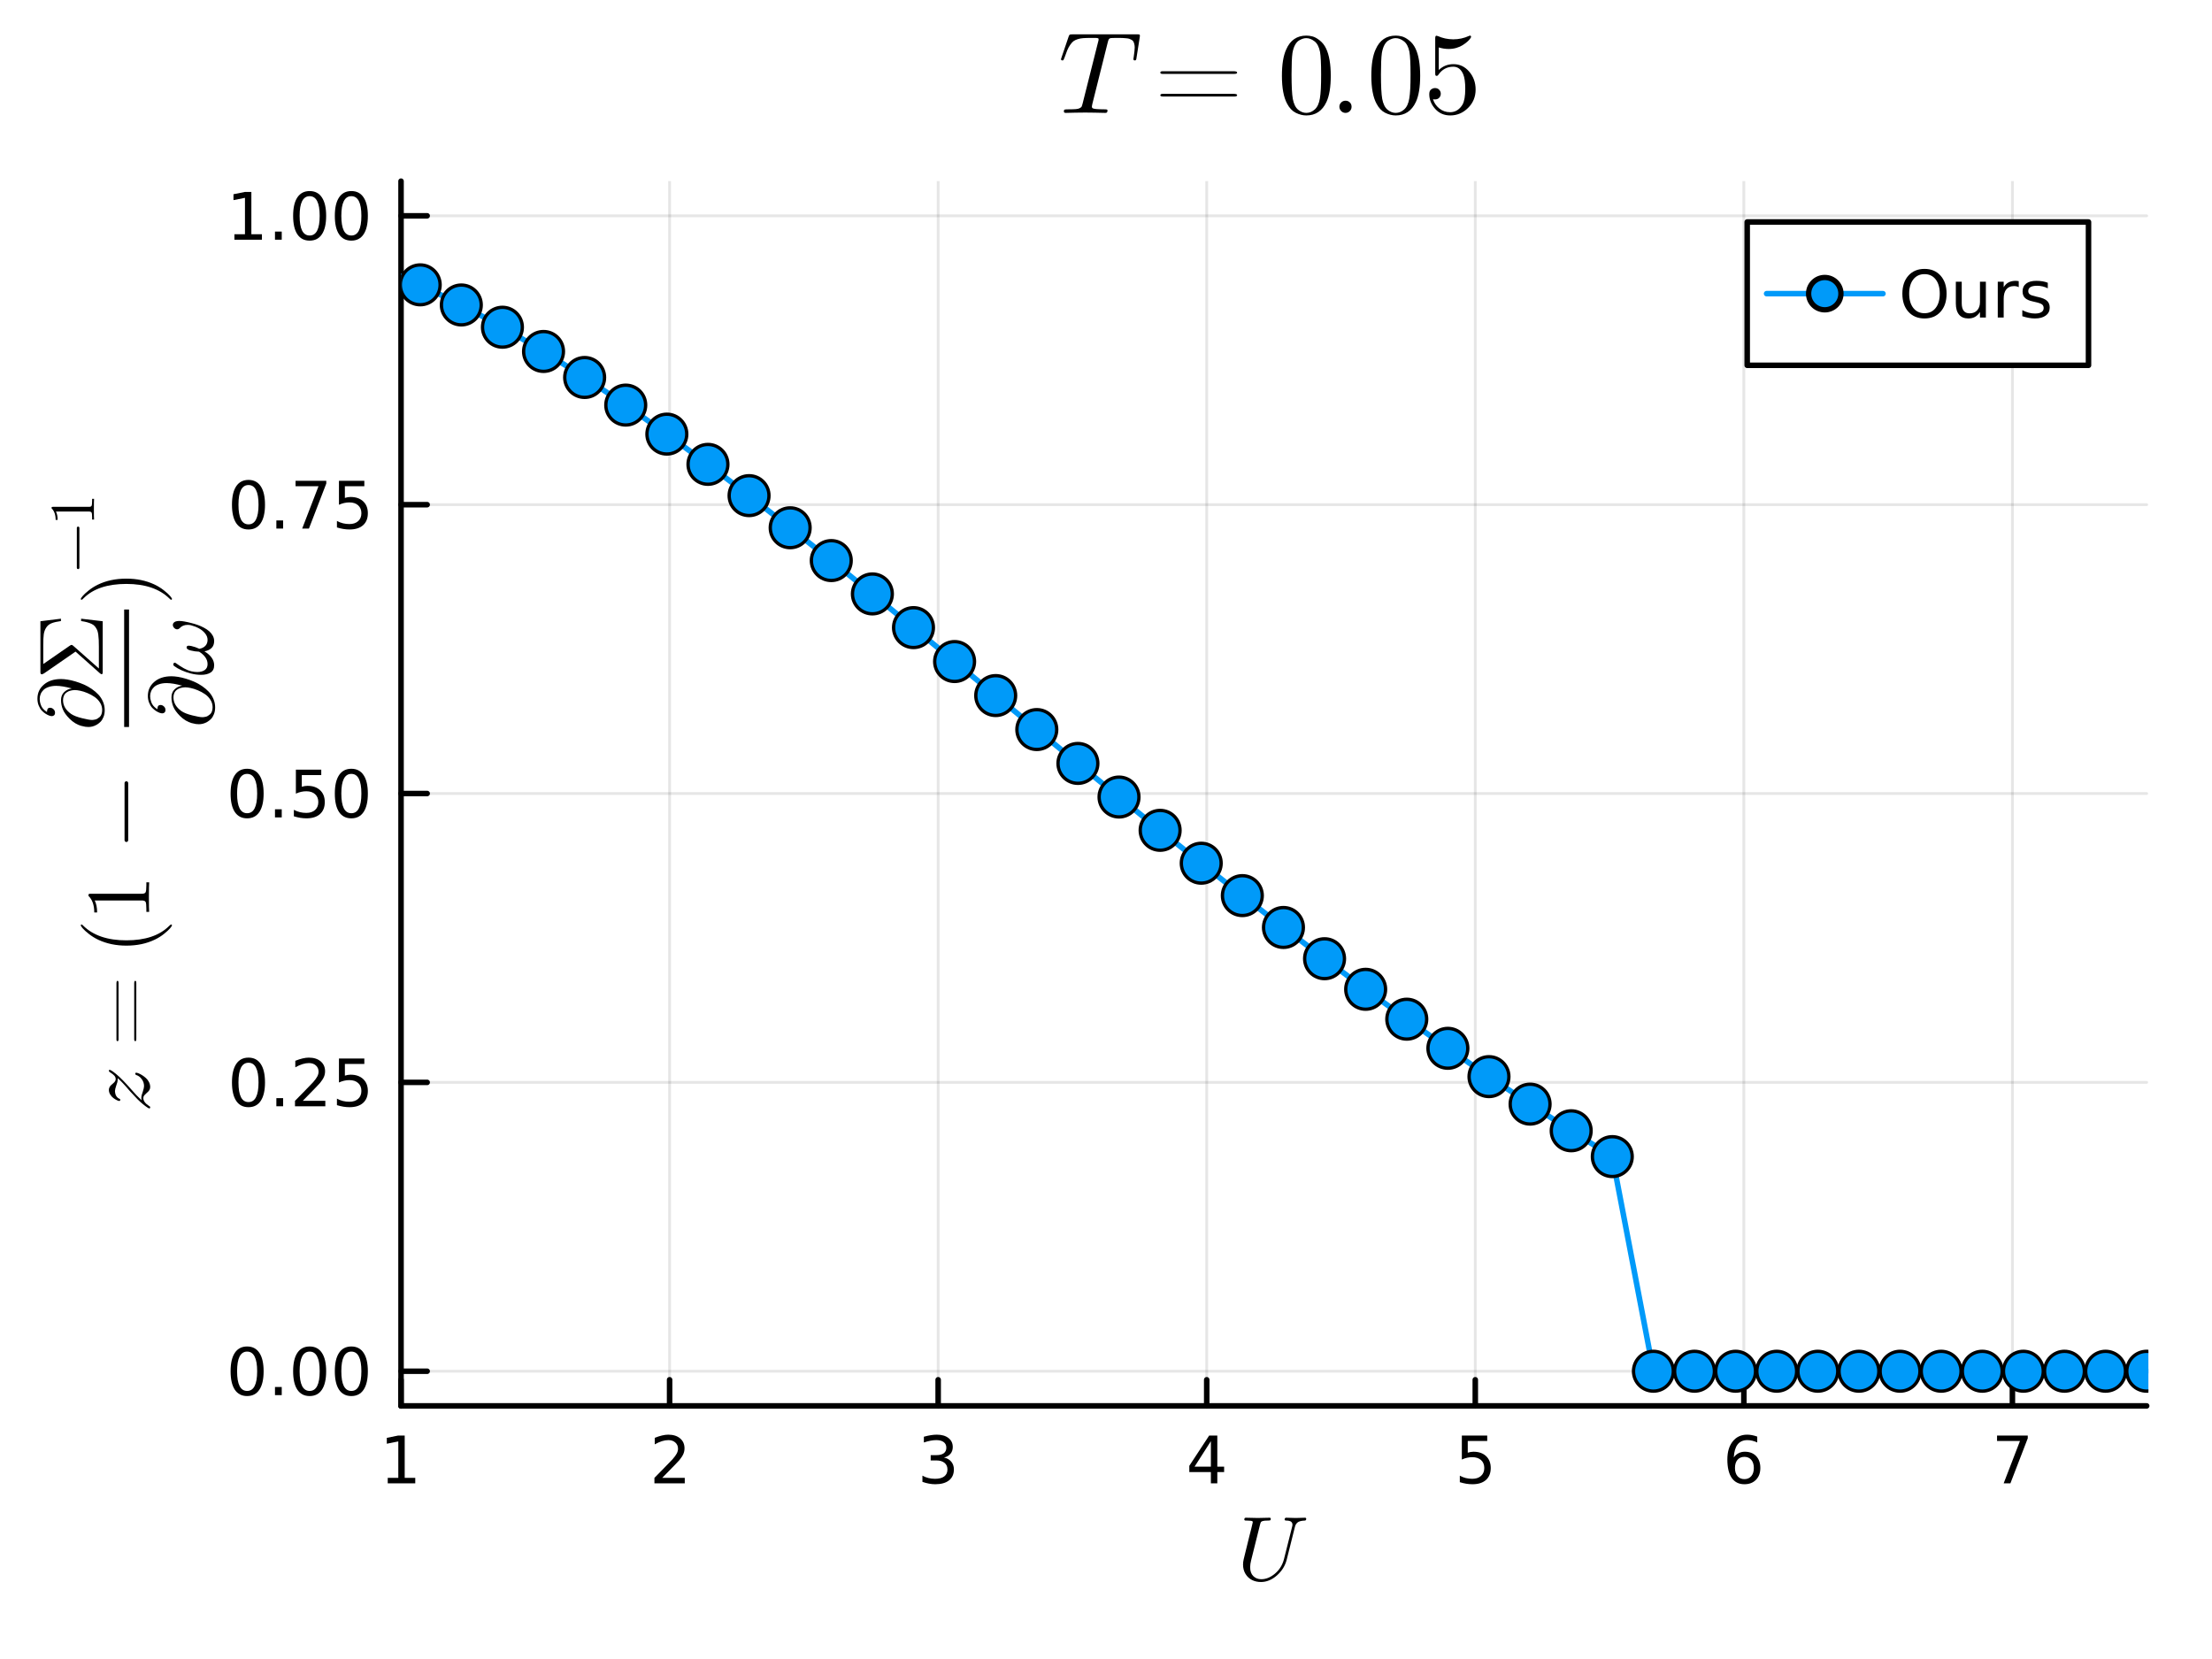 <?xml version="1.0" encoding="utf-8"?>
<svg xmlns="http://www.w3.org/2000/svg" xmlns:xlink="http://www.w3.org/1999/xlink" width="400" height="300" viewBox="0 0 1600 1200">
<rect x="0" y="0" width="1600" height="1200" fill="#333333" stroke="none"/>
<defs>
  <clipPath id="clip640">
    <rect x="0" y="0" width="1600" height="1200"/>
  </clipPath>
</defs>
<path clip-path="url(#clip640)" d="
M0 1200 L1600 1200 L1600 0 L0 0  Z
  " fill="#ffffff" fill-rule="evenodd" fill-opacity="1"/>
<defs>
  <clipPath id="clip641">
    <rect x="320" y="0" width="1121" height="1121"/>
  </clipPath>
</defs>
<defs>
  <clipPath id="clip642">
    <rect x="196" y="522" width="1047" height="501"/>
  </clipPath>
</defs>
<path clip-path="url(#clip640)" d="
M290.079 1016.92 L1552.76 1016.92 L1552.76 131.032 L290.079 131.032  Z
  " fill="#ffffff" fill-rule="evenodd" fill-opacity="1"/>
<defs>
  <clipPath id="clip643">
    <rect x="290" y="131" width="1264" height="887"/>
  </clipPath>
</defs>
<polyline clip-path="url(#clip643)" style="stroke:#000000; stroke-linecap:round; stroke-linejoin:round; stroke-width:2; stroke-opacity:0.1; fill:none" points="
  290.079,1016.92 290.079,131.032 
  "/>
<polyline clip-path="url(#clip643)" style="stroke:#000000; stroke-linecap:round; stroke-linejoin:round; stroke-width:2; stroke-opacity:0.1; fill:none" points="
  484.337,1016.92 484.337,131.032 
  "/>
<polyline clip-path="url(#clip643)" style="stroke:#000000; stroke-linecap:round; stroke-linejoin:round; stroke-width:2; stroke-opacity:0.1; fill:none" points="
  678.595,1016.92 678.595,131.032 
  "/>
<polyline clip-path="url(#clip643)" style="stroke:#000000; stroke-linecap:round; stroke-linejoin:round; stroke-width:2; stroke-opacity:0.1; fill:none" points="
  872.853,1016.92 872.853,131.032 
  "/>
<polyline clip-path="url(#clip643)" style="stroke:#000000; stroke-linecap:round; stroke-linejoin:round; stroke-width:2; stroke-opacity:0.1; fill:none" points="
  1067.11,1016.92 1067.11,131.032 
  "/>
<polyline clip-path="url(#clip643)" style="stroke:#000000; stroke-linecap:round; stroke-linejoin:round; stroke-width:2; stroke-opacity:0.1; fill:none" points="
  1261.37,1016.92 1261.37,131.032 
  "/>
<polyline clip-path="url(#clip643)" style="stroke:#000000; stroke-linecap:round; stroke-linejoin:round; stroke-width:2; stroke-opacity:0.1; fill:none" points="
  1455.63,1016.92 1455.63,131.032 
  "/>
<polyline clip-path="url(#clip640)" style="stroke:#000000; stroke-linecap:round; stroke-linejoin:round; stroke-width:4; stroke-opacity:1; fill:none" points="
  290.079,1016.92 1552.76,1016.92 
  "/>
<polyline clip-path="url(#clip640)" style="stroke:#000000; stroke-linecap:round; stroke-linejoin:round; stroke-width:4; stroke-opacity:1; fill:none" points="
  290.079,1016.92 290.079,998.022 
  "/>
<polyline clip-path="url(#clip640)" style="stroke:#000000; stroke-linecap:round; stroke-linejoin:round; stroke-width:4; stroke-opacity:1; fill:none" points="
  484.337,1016.92 484.337,998.022 
  "/>
<polyline clip-path="url(#clip640)" style="stroke:#000000; stroke-linecap:round; stroke-linejoin:round; stroke-width:4; stroke-opacity:1; fill:none" points="
  678.595,1016.92 678.595,998.022 
  "/>
<polyline clip-path="url(#clip640)" style="stroke:#000000; stroke-linecap:round; stroke-linejoin:round; stroke-width:4; stroke-opacity:1; fill:none" points="
  872.853,1016.92 872.853,998.022 
  "/>
<polyline clip-path="url(#clip640)" style="stroke:#000000; stroke-linecap:round; stroke-linejoin:round; stroke-width:4; stroke-opacity:1; fill:none" points="
  1067.11,1016.92 1067.11,998.022 
  "/>
<polyline clip-path="url(#clip640)" style="stroke:#000000; stroke-linecap:round; stroke-linejoin:round; stroke-width:4; stroke-opacity:1; fill:none" points="
  1261.37,1016.92 1261.37,998.022 
  "/>
<polyline clip-path="url(#clip640)" style="stroke:#000000; stroke-linecap:round; stroke-linejoin:round; stroke-width:4; stroke-opacity:1; fill:none" points="
  1455.63,1016.92 1455.63,998.022 
  "/>
<path clip-path="url(#clip640)" d="M280.461 1068.98 L288.1 1068.98 L288.1 1042.62 L279.79 1044.29 L279.79 1040.03 L288.053 1038.36 L292.729 1038.36 L292.729 1068.98 L300.368 1068.98 L300.368 1072.92 L280.461 1072.92 L280.461 1068.98 Z" fill="#000000" fill-rule="evenodd" fill-opacity="1" /><path clip-path="url(#clip640)" d="M478.99 1068.98 L495.309 1068.98 L495.309 1072.92 L473.365 1072.92 L473.365 1068.98 Q476.027 1066.23 480.61 1061.6 Q485.217 1056.95 486.397 1055.61 Q488.642 1053.08 489.522 1051.35 Q490.425 1049.59 490.425 1047.9 Q490.425 1045.14 488.48 1043.41 Q486.559 1041.67 483.457 1041.67 Q481.258 1041.67 478.805 1042.43 Q476.374 1043.2 473.596 1044.75 L473.596 1040.03 Q476.42 1038.89 478.874 1038.31 Q481.328 1037.73 483.365 1037.73 Q488.735 1037.73 491.929 1040.42 Q495.124 1043.11 495.124 1047.6 Q495.124 1049.73 494.314 1051.65 Q493.527 1053.54 491.42 1056.14 Q490.842 1056.81 487.74 1060.03 Q484.638 1063.22 478.99 1068.98 Z" fill="#000000" fill-rule="evenodd" fill-opacity="1" /><path clip-path="url(#clip640)" d="M682.843 1054.29 Q686.199 1055 688.074 1057.27 Q689.972 1059.54 689.972 1062.87 Q689.972 1067.99 686.454 1070.79 Q682.935 1073.59 676.454 1073.59 Q674.278 1073.59 671.963 1073.15 Q669.671 1072.73 667.218 1071.88 L667.218 1067.36 Q669.162 1068.5 671.477 1069.08 Q673.792 1069.66 676.315 1069.66 Q680.713 1069.66 683.005 1067.92 Q685.319 1066.18 685.319 1062.87 Q685.319 1059.82 683.167 1058.11 Q681.037 1056.37 677.218 1056.37 L673.19 1056.37 L673.19 1052.53 L677.403 1052.53 Q680.852 1052.53 682.681 1051.16 Q684.509 1049.77 684.509 1047.18 Q684.509 1044.52 682.611 1043.11 Q680.736 1041.67 677.218 1041.67 Q675.296 1041.67 673.097 1042.09 Q670.898 1042.5 668.259 1043.38 L668.259 1039.22 Q670.921 1038.48 673.236 1038.11 Q675.574 1037.73 677.634 1037.73 Q682.958 1037.73 686.06 1040.17 Q689.162 1042.57 689.162 1046.69 Q689.162 1049.56 687.518 1051.55 Q685.875 1053.52 682.843 1054.29 Z" fill="#000000" fill-rule="evenodd" fill-opacity="1" /><path clip-path="url(#clip640)" d="M875.862 1042.43 L864.057 1060.88 L875.862 1060.88 L875.862 1042.43 M874.635 1038.36 L880.515 1038.36 L880.515 1060.88 L885.445 1060.88 L885.445 1064.77 L880.515 1064.77 L880.515 1072.92 L875.862 1072.92 L875.862 1064.77 L860.26 1064.77 L860.26 1060.26 L874.635 1038.36 Z" fill="#000000" fill-rule="evenodd" fill-opacity="1" /><path clip-path="url(#clip640)" d="M1057.39 1038.36 L1075.75 1038.36 L1075.75 1042.3 L1061.67 1042.3 L1061.67 1050.77 Q1062.69 1050.42 1063.71 1050.26 Q1064.73 1050.07 1065.75 1050.07 Q1071.53 1050.07 1074.91 1053.24 Q1078.29 1056.42 1078.29 1061.83 Q1078.29 1067.41 1074.82 1070.51 Q1071.35 1073.59 1065.03 1073.59 Q1062.85 1073.59 1060.58 1073.22 Q1058.34 1072.85 1055.93 1072.11 L1055.93 1067.41 Q1058.01 1068.54 1060.24 1069.1 Q1062.46 1069.66 1064.93 1069.66 Q1068.94 1069.66 1071.28 1067.55 Q1073.62 1065.44 1073.62 1061.83 Q1073.62 1058.22 1071.28 1056.11 Q1068.94 1054.01 1064.93 1054.01 Q1063.06 1054.01 1061.19 1054.42 Q1059.33 1054.84 1057.39 1055.72 L1057.39 1038.36 Z" fill="#000000" fill-rule="evenodd" fill-opacity="1" /><path clip-path="url(#clip640)" d="M1261.77 1053.78 Q1258.63 1053.78 1256.77 1055.93 Q1254.95 1058.08 1254.95 1061.83 Q1254.95 1065.56 1256.77 1067.73 Q1258.63 1069.89 1261.77 1069.89 Q1264.92 1069.89 1266.75 1067.73 Q1268.6 1065.56 1268.6 1061.83 Q1268.6 1058.08 1266.75 1055.93 Q1264.92 1053.78 1261.77 1053.78 M1271.06 1039.12 L1271.06 1043.38 Q1269.3 1042.55 1267.49 1042.11 Q1265.71 1041.67 1263.95 1041.67 Q1259.32 1041.67 1256.87 1044.79 Q1254.44 1047.92 1254.09 1054.24 Q1255.45 1052.23 1257.51 1051.16 Q1259.57 1050.07 1262.05 1050.07 Q1267.26 1050.07 1270.27 1053.24 Q1273.3 1056.39 1273.3 1061.83 Q1273.3 1067.16 1270.15 1070.37 Q1267.01 1073.59 1261.77 1073.59 Q1255.78 1073.59 1252.61 1069.01 Q1249.44 1064.4 1249.44 1055.67 Q1249.44 1047.48 1253.32 1042.62 Q1257.21 1037.73 1263.76 1037.73 Q1265.52 1037.73 1267.31 1038.08 Q1269.11 1038.43 1271.06 1039.12 Z" fill="#000000" fill-rule="evenodd" fill-opacity="1" /><path clip-path="url(#clip640)" d="M1444.52 1038.36 L1466.74 1038.36 L1466.74 1040.35 L1454.19 1072.92 L1449.31 1072.92 L1461.11 1042.3 L1444.52 1042.3 L1444.52 1038.36 Z" fill="#000000" fill-rule="evenodd" fill-opacity="1" /><path clip-path="url(#clip640)" d="M944.822 1098.55 Q944.822 1099.87 943.727 1099.87 Q941.795 1099.94 940.474 1100.32 Q939.154 1100.68 938.381 1101.38 Q937.64 1102.09 937.222 1102.87 Q936.835 1103.61 936.578 1104.73 L930.716 1128.15 Q929.041 1134.75 923.631 1139.55 Q918.22 1144.31 912.069 1144.31 Q908.558 1144.31 905.628 1142.87 Q902.729 1141.42 900.926 1138.49 Q899.122 1135.55 899.122 1131.66 Q899.122 1129.79 899.605 1127.83 L903.599 1111.53 L905.08 1105.73 Q906.175 1101.45 906.175 1101.06 Q906.175 1100.45 905.789 1100.29 Q905.434 1100.1 904.404 1100 L901.892 1099.87 Q901.119 1099.87 900.797 1099.84 Q900.507 1099.81 900.282 1099.65 Q900.056 1099.48 900.056 1099.13 Q900.056 1098.68 900.153 1098.39 Q900.282 1098.07 900.507 1097.97 Q900.732 1097.87 900.893 1097.84 Q901.054 1097.81 901.312 1097.81 L909.814 1098 L918.252 1097.81 Q919.186 1097.81 919.186 1098.55 Q919.186 1099.48 918.768 1099.68 Q918.349 1099.87 916.932 1099.87 Q914.517 1099.87 913.422 1100.19 Q912.359 1100.48 912.037 1101 Q911.747 1101.48 911.393 1102.9 L904.984 1128.57 Q904.662 1129.85 904.468 1131.14 Q904.307 1132.4 904.307 1133.04 L904.275 1133.69 Q904.275 1137.78 906.529 1140.03 Q908.816 1142.29 912.327 1142.29 Q917.479 1142.29 922.278 1138.2 Q927.109 1134.11 928.752 1127.7 L934.677 1104.15 Q934.871 1103.57 934.871 1102.77 Q934.871 1101.48 933.904 1100.71 Q932.97 1099.9 930.394 1099.87 Q929.202 1099.87 929.202 1099.13 Q929.202 1098.52 929.428 1098.23 Q929.685 1097.91 929.879 1097.87 Q930.104 1097.81 930.394 1097.81 Q931.489 1097.81 933.808 1097.91 Q936.127 1098 937.254 1098 Q938.381 1098 940.635 1097.91 Q942.89 1097.81 943.985 1097.81 Q944.371 1097.81 944.565 1098 Q944.79 1098.16 944.822 1098.36 L944.822 1098.55 Z" fill="#000000" fill-rule="evenodd" fill-opacity="1" /><polyline clip-path="url(#clip643)" style="stroke:#000000; stroke-linecap:round; stroke-linejoin:round; stroke-width:2; stroke-opacity:0.1; fill:none" points="
  290.079,991.848 1552.76,991.848 
  "/>
<polyline clip-path="url(#clip643)" style="stroke:#000000; stroke-linecap:round; stroke-linejoin:round; stroke-width:2; stroke-opacity:0.1; fill:none" points="
  290.079,782.912 1552.76,782.912 
  "/>
<polyline clip-path="url(#clip643)" style="stroke:#000000; stroke-linecap:round; stroke-linejoin:round; stroke-width:2; stroke-opacity:0.1; fill:none" points="
  290.079,573.976 1552.76,573.976 
  "/>
<polyline clip-path="url(#clip643)" style="stroke:#000000; stroke-linecap:round; stroke-linejoin:round; stroke-width:2; stroke-opacity:0.1; fill:none" points="
  290.079,365.04 1552.76,365.04 
  "/>
<polyline clip-path="url(#clip643)" style="stroke:#000000; stroke-linecap:round; stroke-linejoin:round; stroke-width:2; stroke-opacity:0.1; fill:none" points="
  290.079,156.104 1552.76,156.104 
  "/>
<polyline clip-path="url(#clip640)" style="stroke:#000000; stroke-linecap:round; stroke-linejoin:round; stroke-width:4; stroke-opacity:1; fill:none" points="
  290.079,1016.92 290.079,131.032 
  "/>
<polyline clip-path="url(#clip640)" style="stroke:#000000; stroke-linecap:round; stroke-linejoin:round; stroke-width:4; stroke-opacity:1; fill:none" points="
  290.079,991.848 308.977,991.848 
  "/>
<polyline clip-path="url(#clip640)" style="stroke:#000000; stroke-linecap:round; stroke-linejoin:round; stroke-width:4; stroke-opacity:1; fill:none" points="
  290.079,782.912 308.977,782.912 
  "/>
<polyline clip-path="url(#clip640)" style="stroke:#000000; stroke-linecap:round; stroke-linejoin:round; stroke-width:4; stroke-opacity:1; fill:none" points="
  290.079,573.976 308.977,573.976 
  "/>
<polyline clip-path="url(#clip640)" style="stroke:#000000; stroke-linecap:round; stroke-linejoin:round; stroke-width:4; stroke-opacity:1; fill:none" points="
  290.079,365.04 308.977,365.04 
  "/>
<polyline clip-path="url(#clip640)" style="stroke:#000000; stroke-linecap:round; stroke-linejoin:round; stroke-width:4; stroke-opacity:1; fill:none" points="
  290.079,156.104 308.977,156.104 
  "/>
<path clip-path="url(#clip640)" d="M178.741 977.646 Q175.13 977.646 173.302 981.211 Q171.496 984.753 171.496 991.882 Q171.496 998.989 173.302 1002.55 Q175.13 1006.1 178.741 1006.1 Q182.376 1006.1 184.181 1002.55 Q186.01 998.989 186.01 991.882 Q186.01 984.753 184.181 981.211 Q182.376 977.646 178.741 977.646 M178.741 973.943 Q184.552 973.943 187.607 978.549 Q190.686 983.132 190.686 991.882 Q190.686 1000.61 187.607 1005.22 Q184.552 1009.8 178.741 1009.8 Q172.931 1009.8 169.853 1005.22 Q166.797 1000.61 166.797 991.882 Q166.797 983.132 169.853 978.549 Q172.931 973.943 178.741 973.943 Z" fill="#000000" fill-rule="evenodd" fill-opacity="1" /><path clip-path="url(#clip640)" d="M198.903 1003.25 L203.788 1003.25 L203.788 1009.13 L198.903 1009.13 L198.903 1003.25 Z" fill="#000000" fill-rule="evenodd" fill-opacity="1" /><path clip-path="url(#clip640)" d="M223.973 977.646 Q220.362 977.646 218.533 981.211 Q216.727 984.753 216.727 991.882 Q216.727 998.989 218.533 1002.55 Q220.362 1006.1 223.973 1006.1 Q227.607 1006.1 229.412 1002.55 Q231.241 998.989 231.241 991.882 Q231.241 984.753 229.412 981.211 Q227.607 977.646 223.973 977.646 M223.973 973.943 Q229.783 973.943 232.838 978.549 Q235.917 983.132 235.917 991.882 Q235.917 1000.61 232.838 1005.22 Q229.783 1009.8 223.973 1009.8 Q218.162 1009.8 215.084 1005.22 Q212.028 1000.61 212.028 991.882 Q212.028 983.132 215.084 978.549 Q218.162 973.943 223.973 973.943 Z" fill="#000000" fill-rule="evenodd" fill-opacity="1" /><path clip-path="url(#clip640)" d="M254.135 977.646 Q250.523 977.646 248.695 981.211 Q246.889 984.753 246.889 991.882 Q246.889 998.989 248.695 1002.55 Q250.523 1006.1 254.135 1006.1 Q257.769 1006.1 259.574 1002.55 Q261.403 998.989 261.403 991.882 Q261.403 984.753 259.574 981.211 Q257.769 977.646 254.135 977.646 M254.135 973.943 Q259.945 973.943 263 978.549 Q266.079 983.132 266.079 991.882 Q266.079 1000.61 263 1005.22 Q259.945 1009.8 254.135 1009.8 Q248.324 1009.8 245.246 1005.22 Q242.19 1000.61 242.19 991.882 Q242.19 983.132 245.246 978.549 Q248.324 973.943 254.135 973.943 Z" fill="#000000" fill-rule="evenodd" fill-opacity="1" /><path clip-path="url(#clip640)" d="M179.737 768.71 Q176.126 768.71 174.297 772.275 Q172.491 775.817 172.491 782.946 Q172.491 790.053 174.297 793.618 Q176.126 797.159 179.737 797.159 Q183.371 797.159 185.177 793.618 Q187.005 790.053 187.005 782.946 Q187.005 775.817 185.177 772.275 Q183.371 768.71 179.737 768.71 M179.737 765.007 Q185.547 765.007 188.602 769.613 Q191.681 774.197 191.681 782.946 Q191.681 791.673 188.602 796.28 Q185.547 800.863 179.737 800.863 Q173.927 800.863 170.848 796.28 Q167.792 791.673 167.792 782.946 Q167.792 774.197 170.848 769.613 Q173.927 765.007 179.737 765.007 Z" fill="#000000" fill-rule="evenodd" fill-opacity="1" /><path clip-path="url(#clip640)" d="M199.899 794.312 L204.783 794.312 L204.783 800.192 L199.899 800.192 L199.899 794.312 Z" fill="#000000" fill-rule="evenodd" fill-opacity="1" /><path clip-path="url(#clip640)" d="M218.996 796.257 L235.315 796.257 L235.315 800.192 L213.371 800.192 L213.371 796.257 Q216.033 793.502 220.616 788.872 Q225.223 784.22 226.403 782.877 Q228.649 780.354 229.528 778.618 Q230.431 776.859 230.431 775.169 Q230.431 772.414 228.487 770.678 Q226.565 768.942 223.463 768.942 Q221.264 768.942 218.811 769.706 Q216.38 770.47 213.602 772.021 L213.602 767.298 Q216.426 766.164 218.88 765.585 Q221.334 765.007 223.371 765.007 Q228.741 765.007 231.936 767.692 Q235.13 770.377 235.13 774.868 Q235.13 776.997 234.32 778.919 Q233.533 780.817 231.426 783.409 Q230.848 784.081 227.746 787.298 Q224.644 790.493 218.996 796.257 Z" fill="#000000" fill-rule="evenodd" fill-opacity="1" /><path clip-path="url(#clip640)" d="M245.176 765.632 L263.533 765.632 L263.533 769.567 L249.459 769.567 L249.459 778.039 Q250.477 777.692 251.496 777.53 Q252.514 777.345 253.533 777.345 Q259.32 777.345 262.699 780.516 Q266.079 783.687 266.079 789.104 Q266.079 794.683 262.607 797.784 Q259.135 800.863 252.815 800.863 Q250.639 800.863 248.371 800.493 Q246.125 800.122 243.718 799.382 L243.718 794.683 Q245.801 795.817 248.023 796.372 Q250.246 796.928 252.722 796.928 Q256.727 796.928 259.065 794.821 Q261.403 792.715 261.403 789.104 Q261.403 785.493 259.065 783.386 Q256.727 781.28 252.722 781.28 Q250.848 781.28 248.973 781.696 Q247.121 782.113 245.176 782.993 L245.176 765.632 Z" fill="#000000" fill-rule="evenodd" fill-opacity="1" /><path clip-path="url(#clip640)" d="M178.741 559.775 Q175.13 559.775 173.302 563.339 Q171.496 566.881 171.496 574.011 Q171.496 581.117 173.302 584.682 Q175.13 588.224 178.741 588.224 Q182.376 588.224 184.181 584.682 Q186.01 581.117 186.01 574.011 Q186.01 566.881 184.181 563.339 Q182.376 559.775 178.741 559.775 M178.741 556.071 Q184.552 556.071 187.607 560.677 Q190.686 565.261 190.686 574.011 Q190.686 582.738 187.607 587.344 Q184.552 591.927 178.741 591.927 Q172.931 591.927 169.853 587.344 Q166.797 582.738 166.797 574.011 Q166.797 565.261 169.853 560.677 Q172.931 556.071 178.741 556.071 Z" fill="#000000" fill-rule="evenodd" fill-opacity="1" /><path clip-path="url(#clip640)" d="M198.903 585.376 L203.788 585.376 L203.788 591.256 L198.903 591.256 L198.903 585.376 Z" fill="#000000" fill-rule="evenodd" fill-opacity="1" /><path clip-path="url(#clip640)" d="M214.019 556.696 L232.375 556.696 L232.375 560.631 L218.301 560.631 L218.301 569.103 Q219.32 568.756 220.338 568.594 Q221.357 568.409 222.375 568.409 Q228.162 568.409 231.542 571.58 Q234.922 574.751 234.922 580.168 Q234.922 585.747 231.449 588.849 Q227.977 591.927 221.658 591.927 Q219.482 591.927 217.213 591.557 Q214.968 591.187 212.561 590.446 L212.561 585.747 Q214.644 586.881 216.866 587.437 Q219.088 587.992 221.565 587.992 Q225.57 587.992 227.908 585.886 Q230.246 583.779 230.246 580.168 Q230.246 576.557 227.908 574.451 Q225.57 572.344 221.565 572.344 Q219.69 572.344 217.815 572.761 Q215.963 573.177 214.019 574.057 L214.019 556.696 Z" fill="#000000" fill-rule="evenodd" fill-opacity="1" /><path clip-path="url(#clip640)" d="M254.135 559.775 Q250.523 559.775 248.695 563.339 Q246.889 566.881 246.889 574.011 Q246.889 581.117 248.695 584.682 Q250.523 588.224 254.135 588.224 Q257.769 588.224 259.574 584.682 Q261.403 581.117 261.403 574.011 Q261.403 566.881 259.574 563.339 Q257.769 559.775 254.135 559.775 M254.135 556.071 Q259.945 556.071 263 560.677 Q266.079 565.261 266.079 574.011 Q266.079 582.738 263 587.344 Q259.945 591.927 254.135 591.927 Q248.324 591.927 245.246 587.344 Q242.19 582.738 242.19 574.011 Q242.19 565.261 245.246 560.677 Q248.324 556.071 254.135 556.071 Z" fill="#000000" fill-rule="evenodd" fill-opacity="1" /><path clip-path="url(#clip640)" d="M179.737 350.839 Q176.126 350.839 174.297 354.404 Q172.491 357.945 172.491 365.075 Q172.491 372.181 174.297 375.746 Q176.126 379.288 179.737 379.288 Q183.371 379.288 185.177 375.746 Q187.005 372.181 187.005 365.075 Q187.005 357.945 185.177 354.404 Q183.371 350.839 179.737 350.839 M179.737 347.135 Q185.547 347.135 188.602 351.742 Q191.681 356.325 191.681 365.075 Q191.681 373.802 188.602 378.408 Q185.547 382.991 179.737 382.991 Q173.927 382.991 170.848 378.408 Q167.792 373.802 167.792 365.075 Q167.792 356.325 170.848 351.742 Q173.927 347.135 179.737 347.135 Z" fill="#000000" fill-rule="evenodd" fill-opacity="1" /><path clip-path="url(#clip640)" d="M199.899 376.441 L204.783 376.441 L204.783 382.32 L199.899 382.32 L199.899 376.441 Z" fill="#000000" fill-rule="evenodd" fill-opacity="1" /><path clip-path="url(#clip640)" d="M213.788 347.76 L236.01 347.76 L236.01 349.751 L223.463 382.32 L218.579 382.32 L230.385 351.695 L213.788 351.695 L213.788 347.76 Z" fill="#000000" fill-rule="evenodd" fill-opacity="1" /><path clip-path="url(#clip640)" d="M245.176 347.76 L263.533 347.76 L263.533 351.695 L249.459 351.695 L249.459 360.168 Q250.477 359.82 251.496 359.658 Q252.514 359.473 253.533 359.473 Q259.32 359.473 262.699 362.644 Q266.079 365.816 266.079 371.232 Q266.079 376.811 262.607 379.913 Q259.135 382.991 252.815 382.991 Q250.639 382.991 248.371 382.621 Q246.125 382.251 243.718 381.51 L243.718 376.811 Q245.801 377.945 248.023 378.501 Q250.246 379.056 252.722 379.056 Q256.727 379.056 259.065 376.95 Q261.403 374.843 261.403 371.232 Q261.403 367.621 259.065 365.515 Q256.727 363.408 252.722 363.408 Q250.848 363.408 248.973 363.825 Q247.121 364.242 245.176 365.121 L245.176 347.76 Z" fill="#000000" fill-rule="evenodd" fill-opacity="1" /><path clip-path="url(#clip640)" d="M169.552 169.449 L177.19 169.449 L177.19 143.084 L168.88 144.75 L168.88 140.491 L177.144 138.824 L181.82 138.824 L181.82 169.449 L189.459 169.449 L189.459 173.384 L169.552 173.384 L169.552 169.449 Z" fill="#000000" fill-rule="evenodd" fill-opacity="1" /><path clip-path="url(#clip640)" d="M198.903 167.505 L203.788 167.505 L203.788 173.384 L198.903 173.384 L198.903 167.505 Z" fill="#000000" fill-rule="evenodd" fill-opacity="1" /><path clip-path="url(#clip640)" d="M223.973 141.903 Q220.362 141.903 218.533 145.468 Q216.727 149.01 216.727 156.139 Q216.727 163.246 218.533 166.81 Q220.362 170.352 223.973 170.352 Q227.607 170.352 229.412 166.81 Q231.241 163.246 231.241 156.139 Q231.241 149.01 229.412 145.468 Q227.607 141.903 223.973 141.903 M223.973 138.199 Q229.783 138.199 232.838 142.806 Q235.917 147.389 235.917 156.139 Q235.917 164.866 232.838 169.472 Q229.783 174.056 223.973 174.056 Q218.162 174.056 215.084 169.472 Q212.028 164.866 212.028 156.139 Q212.028 147.389 215.084 142.806 Q218.162 138.199 223.973 138.199 Z" fill="#000000" fill-rule="evenodd" fill-opacity="1" /><path clip-path="url(#clip640)" d="M254.135 141.903 Q250.523 141.903 248.695 145.468 Q246.889 149.01 246.889 156.139 Q246.889 163.246 248.695 166.81 Q250.523 170.352 254.135 170.352 Q257.769 170.352 259.574 166.81 Q261.403 163.246 261.403 156.139 Q261.403 149.01 259.574 145.468 Q257.769 141.903 254.135 141.903 M254.135 138.199 Q259.945 138.199 263 142.806 Q266.079 147.389 266.079 156.139 Q266.079 164.866 263 169.472 Q259.945 174.056 254.135 174.056 Q248.324 174.056 245.246 169.472 Q242.19 164.866 242.19 156.139 Q242.19 147.389 245.246 142.806 Q248.324 138.199 254.135 138.199 Z" fill="#000000" fill-rule="evenodd" fill-opacity="1" /><path clip-path="url(#clip640)" d="M79.398 773.818 Q79.623 773.818 80.59 774.366 Q81.523 774.881 83.874 776.781 Q86.225 778.682 88.963 781.516 Q90.026 782.578 91.507 784.189 Q92.989 785.799 93.955 786.894 L94.921 787.989 Q98.464 792.176 102.425 795.847 Q102.328 795.59 102.296 795.139 Q102.232 794.688 102.232 794.366 L102.232 794.044 Q102.232 792.369 103.359 789.438 Q104.196 786.862 104.196 785.541 Q104.196 784.253 103.745 782.836 Q103.295 781.419 101.974 779.873 Q100.654 778.327 98.657 777.619 Q98.335 777.49 98.238 777.426 Q98.109 777.361 97.981 777.168 Q97.82 776.975 97.82 776.717 Q97.82 776.363 98.013 776.137 Q98.206 775.912 98.464 775.912 Q99.043 775.912 100.203 776.363 Q101.362 776.781 102.812 777.715 Q104.261 778.617 105.581 779.809 Q106.869 780.968 107.771 782.707 Q108.641 784.446 108.641 786.282 Q108.641 787.603 107.997 788.569 Q107.385 789.535 106.193 790.501 Q104.679 791.822 104.196 792.53 Q103.681 793.239 103.681 794.334 Q103.681 797.264 107.771 799.937 Q108.351 800.227 108.48 800.421 Q108.641 800.582 108.641 800.968 Q108.609 801.773 107.964 801.773 Q107.707 801.773 106.58 801.065 Q105.42 800.324 103.391 798.681 Q101.362 797.007 99.333 794.978 L93.794 789.052 Q88.254 782.482 85.13 779.873 Q85.13 780.968 85.098 781.451 Q85.066 781.902 84.873 782.804 Q84.647 783.706 84.164 784.962 Q83.166 787.892 83.166 789.116 Q83.166 789.438 83.198 789.793 Q83.23 790.147 83.391 790.952 Q83.552 791.725 83.874 792.369 Q84.164 793.013 84.808 793.689 Q85.42 794.366 86.258 794.72 Q86.515 794.817 86.644 794.881 Q86.773 794.946 86.902 795.139 Q86.998 795.3 86.998 795.557 Q86.998 795.944 86.773 796.169 Q86.547 796.363 86.258 796.363 Q85.678 796.363 84.486 795.783 Q83.295 795.203 82.007 794.237 Q80.686 793.271 79.72 791.693 Q78.754 790.115 78.754 788.376 Q78.754 787.345 79.205 786.475 Q79.656 785.574 80.139 785.123 Q80.59 784.64 81.588 783.835 Q82.361 783.158 82.683 782.836 Q83.005 782.514 83.359 781.87 Q83.681 781.194 83.681 780.453 Q83.681 779.229 82.747 778.102 Q81.781 776.975 79.462 775.525 Q78.754 775.139 78.754 774.527 Q78.754 773.818 79.398 773.818 Z" fill="#000000" fill-rule="evenodd" fill-opacity="1" /><path clip-path="url(#clip640)" d="M97.884 753.111 Q97.079 753.046 97.079 751.79 L97.079 711.372 Q97.079 709.472 97.82 709.44 Q98.625 709.44 98.593 711.243 L98.593 751.339 Q98.625 753.111 97.884 753.111 M85.002 753.111 Q84.197 753.111 84.229 751.726 L84.229 711.436 Q84.229 709.472 85.002 709.44 Q85.742 709.44 85.742 711.114 L85.742 751.79 Q85.742 753.111 85.002 753.111 Z" fill="#000000" fill-rule="evenodd" fill-opacity="1" /><path clip-path="url(#clip640)" d="M91.411 684.003 Q80.267 684.003 71.282 679.849 Q67.514 678.077 64.358 675.597 Q61.202 673.117 59.817 671.475 Q58.432 669.832 58.432 669.382 Q58.432 668.737 59.076 668.705 Q59.398 668.705 60.203 669.575 Q71.024 680.203 91.411 680.171 Q111.861 680.171 122.264 669.832 Q123.391 668.705 123.745 668.705 Q124.389 668.705 124.389 669.382 Q124.389 669.832 123.069 671.411 Q121.749 672.989 118.721 675.436 Q115.694 677.884 111.99 679.655 Q103.005 684.003 91.411 684.003 Z" fill="#000000" fill-rule="evenodd" fill-opacity="1" /><path clip-path="url(#clip640)" d="M70.251 659.998 L68.19 659.998 Q68.19 652.075 63.971 647.985 Q63.971 646.858 64.229 646.664 Q64.487 646.471 65.678 646.471 L102.683 646.471 Q104.647 646.471 105.259 645.505 Q105.871 644.539 105.871 640.32 L105.871 638.227 L107.9 638.227 Q107.707 640.545 107.707 648.919 Q107.707 657.292 107.9 659.579 L105.871 659.579 L105.871 657.486 Q105.871 653.331 105.291 652.333 Q104.679 651.334 102.683 651.334 L68.512 651.334 Q70.251 654.78 70.251 659.998 Z" fill="#000000" fill-rule="evenodd" fill-opacity="1" /><path clip-path="url(#clip640)" d="M90.477 565.496 Q90.863 565.11 91.411 565.11 Q91.958 565.11 92.345 565.496 Q92.731 565.883 92.731 566.43 L92.731 607.718 Q92.731 608.266 92.345 608.652 Q91.958 609.039 91.411 609.039 Q90.863 609.039 90.477 608.652 Q90.09 608.266 90.09 607.718 L90.09 566.43 Q90.09 565.883 90.477 565.496 Z" fill="#000000" fill-rule="evenodd" fill-opacity="1" /><path clip-path="url(#clip640)" d="M44.145 491.165 Q46.238 491.165 48.879 491.584 Q51.487 492.003 54.547 492.904 Q57.574 493.806 60.569 495.094 Q63.532 496.383 66.302 498.283 Q69.04 500.151 71.133 502.373 Q73.226 504.595 74.482 507.526 Q75.739 510.457 75.739 513.709 Q75.739 516.35 74.901 518.508 Q74.064 520.666 72.808 521.986 Q71.519 523.307 69.909 524.241 Q68.299 525.143 66.817 525.497 Q65.336 525.851 64.016 525.851 Q62.953 525.851 61.729 525.69 Q60.505 525.497 58.573 524.982 Q56.608 524.434 54.45 523.146 Q52.26 521.825 50.36 519.925 Q46.785 516.35 45.465 513.13 Q44.145 509.909 44.145 506.463 Q44.145 502.824 46.367 500.666 Q48.589 498.476 51.938 497.961 Q45.046 496.093 40.666 496.093 Q37.607 496.093 35.256 496.898 Q32.873 497.671 31.488 499.024 Q30.103 500.344 29.426 502.019 Q28.718 503.661 28.718 505.529 Q28.718 506.495 28.879 507.462 Q29.04 508.428 29.523 509.845 Q29.974 511.262 31.133 512.647 Q32.293 513.999 34 515.03 Q34 514.418 34.064 514.064 Q34.096 513.709 34.289 513.13 Q34.45 512.55 34.966 512.26 Q35.481 511.938 36.286 511.938 Q37.542 511.938 38.669 512.969 Q39.797 513.967 39.797 515.513 Q39.797 516.833 39.088 517.413 Q38.38 517.993 37.478 517.993 Q36.834 517.993 35.707 517.639 Q34.547 517.252 33.033 516.318 Q31.52 515.352 30.232 513.999 Q28.911 512.614 28.009 510.36 Q27.075 508.106 27.075 505.4 Q27.075 499.185 31.745 495.191 Q36.415 491.165 44.145 491.165 M54.289 499.152 Q53.839 499.152 53.388 499.185 Q52.937 499.185 52.003 499.346 Q51.069 499.507 50.296 499.764 Q49.523 500.022 48.621 500.569 Q47.687 501.117 47.075 501.858 Q46.431 502.598 46.013 503.79 Q45.594 504.982 45.594 506.463 Q45.594 512.292 51.455 516.415 Q54.064 518.186 59.281 519.474 Q64.466 520.763 66.431 520.763 Q66.817 520.763 67.236 520.73 Q67.655 520.666 68.653 520.505 Q69.619 520.344 70.424 519.861 Q71.23 519.378 72.099 518.637 Q72.937 517.896 73.42 516.576 Q73.903 515.223 73.903 513.516 Q73.903 510.65 72.325 508.17 Q70.714 505.658 68.363 504.08 Q66.012 502.47 63.243 501.31 Q60.473 500.151 58.154 499.668 Q55.835 499.152 54.289 499.152 Z" fill="#000000" fill-rule="evenodd" fill-opacity="1" /><path clip-path="url(#clip640)" d="M30.296 487.748 Q29.233 487.748 29.233 486.299 L29.233 449.359 L44.08 447.523 L44.08 449.23 Q39.732 449.81 37.22 450.84 Q34.708 451.871 33.355 454.061 Q32.003 456.219 31.649 458.892 Q31.294 461.565 31.294 466.46 L31.294 480.309 L50.006 467.362 Q51.326 466.428 51.745 466.46 Q52.325 466.46 53.516 467.587 L71.519 483.529 L71.519 467.781 Q71.519 464.753 71.423 462.853 Q71.326 460.921 71.069 458.892 Q70.779 456.831 70.231 455.639 Q69.684 454.447 68.782 453.256 Q67.88 452.064 66.463 451.388 Q65.046 450.679 63.146 450.132 Q61.214 449.584 58.669 449.23 L58.669 447.523 L74.289 449.359 L74.289 486.363 Q74.289 487.684 73.484 487.684 Q73.098 487.684 72.164 486.911 L54.644 471.323 Q53.774 471.967 51.938 473.191 L31.81 487.104 Q30.618 487.748 30.296 487.748 Z" fill="#000000" fill-rule="evenodd" fill-opacity="1" /><path clip-path="url(#clip640)" d="
M93.327 525.851 L93.327 440.875 L89.807 440.875 L89.807 525.851  Z
  " fill="#000000" fill-rule="evenodd" fill-opacity="1"/>
<path clip-path="url(#clip640)" d="M124.022 489.165 Q126.116 489.165 128.757 489.584 Q131.365 490.003 134.425 490.904 Q137.452 491.806 140.447 493.094 Q143.41 494.383 146.18 496.283 Q148.918 498.151 151.011 500.373 Q153.104 502.595 154.36 505.526 Q155.616 508.457 155.616 511.709 Q155.616 514.35 154.779 516.508 Q153.942 518.666 152.686 519.986 Q151.397 521.307 149.787 522.241 Q148.177 523.143 146.695 523.497 Q145.214 523.851 143.893 523.851 Q142.831 523.851 141.607 523.69 Q140.383 523.497 138.451 522.982 Q136.486 522.434 134.328 521.146 Q132.138 519.825 130.238 517.925 Q126.663 514.35 125.343 511.13 Q124.022 507.909 124.022 504.463 Q124.022 500.824 126.245 498.666 Q128.467 496.476 131.816 495.961 Q124.924 494.093 120.544 494.093 Q117.485 494.093 115.134 494.898 Q112.75 495.671 111.366 497.024 Q109.981 498.344 109.304 500.019 Q108.596 501.661 108.596 503.529 Q108.596 504.495 108.757 505.462 Q108.918 506.428 109.401 507.845 Q109.852 509.262 111.011 510.647 Q112.171 511.999 113.878 513.03 Q113.878 512.418 113.942 512.064 Q113.974 511.709 114.167 511.13 Q114.328 510.55 114.844 510.26 Q115.359 509.938 116.164 509.938 Q117.42 509.938 118.547 510.969 Q119.675 511.967 119.675 513.513 Q119.675 514.833 118.966 515.413 Q118.258 515.993 117.356 515.993 Q116.712 515.993 115.584 515.639 Q114.425 515.252 112.911 514.318 Q111.398 513.352 110.109 511.999 Q108.789 510.614 107.887 508.36 Q106.953 506.106 106.953 503.4 Q106.953 497.185 111.623 493.191 Q116.293 489.165 124.022 489.165 M134.167 497.152 Q133.716 497.152 133.266 497.185 Q132.815 497.185 131.881 497.346 Q130.947 497.507 130.174 497.764 Q129.401 498.022 128.499 498.569 Q127.565 499.117 126.953 499.858 Q126.309 500.598 125.89 501.79 Q125.472 502.982 125.472 504.463 Q125.472 510.292 131.333 514.415 Q133.942 516.186 139.159 517.474 Q144.344 518.763 146.309 518.763 Q146.695 518.763 147.114 518.73 Q147.533 518.666 148.531 518.505 Q149.497 518.344 150.302 517.861 Q151.108 517.378 151.977 516.637 Q152.814 515.896 153.298 514.576 Q153.781 513.223 153.781 511.516 Q153.781 508.65 152.203 506.17 Q150.592 503.658 148.241 502.08 Q145.89 500.47 143.121 499.31 Q140.351 498.151 138.032 497.668 Q135.713 497.152 134.167 497.152 Z" fill="#000000" fill-rule="evenodd" fill-opacity="1" /><path clip-path="url(#clip640)" d="M129.626 449.155 Q132.621 449.155 138.418 450.669 Q140.931 451.281 143.217 452.118 Q145.472 452.923 147.662 454.115 Q149.852 455.306 151.43 456.691 Q152.975 458.076 153.942 459.88 Q154.908 461.683 154.908 463.68 Q154.908 466.836 153.04 468.704 Q151.14 470.54 147.887 471.119 Q154.908 475.435 154.908 481.2 Q154.908 484.775 152.364 486.449 Q149.787 488.124 145.472 488.124 Q141.832 488.124 138.064 487.158 Q130.914 485.322 125.923 481.747 Q125.343 481.264 125.343 480.556 Q125.343 480.137 125.472 479.944 Q125.826 479.364 126.406 479.364 Q126.824 479.364 127.243 479.686 Q130.367 481.941 133.04 483.422 Q135.713 484.904 138.418 485.58 Q140.737 486.095 142.702 486.095 Q146.019 486.095 148.08 484.678 Q150.141 483.229 150.141 480.363 Q150.141 477.722 148.499 475.403 Q146.824 473.084 144.022 471.377 Q140.963 471.28 138.064 470.54 Q134.972 469.863 134.972 468.285 Q134.972 467.029 136.679 467.029 Q137.259 467.029 138.418 467.287 Q141.478 467.996 144.216 469.284 Q146.889 468.833 148.531 467.158 Q150.141 465.483 150.141 462.81 Q150.141 460.331 148.338 458.141 Q146.534 455.918 143.893 454.501 Q141.22 453.052 138.064 452.247 Q137.001 451.989 135.649 451.989 Q132.042 451.989 129.819 454.501 Q129.111 455.21 128.177 455.21 Q127.082 455.21 126.084 454.308 Q125.021 453.245 125.021 451.989 Q125.021 451.055 125.601 450.476 Q126.76 449.155 129.626 449.155 Z" fill="#000000" fill-rule="evenodd" fill-opacity="1" /><path clip-path="url(#clip640)" d="M123.745 433.835 Q123.423 433.835 122.618 432.997 Q111.797 422.37 91.411 422.37 Q70.96 422.37 60.622 432.579 Q59.43 433.835 59.076 433.835 Q58.432 433.835 58.432 433.191 Q58.432 432.74 59.752 431.162 Q61.073 429.551 64.1 427.136 Q67.127 424.688 70.831 422.885 Q79.817 418.537 91.411 418.537 Q102.554 418.537 111.539 422.692 Q115.307 424.463 118.464 426.943 Q121.62 429.423 123.005 431.065 Q124.389 432.708 124.389 433.191 Q124.389 433.835 123.745 433.835 Z" fill="#000000" fill-rule="evenodd" fill-opacity="1" /><path clip-path="url(#clip640)" d="M55.851 381.169 Q56.122 380.899 56.505 380.899 Q56.888 380.899 57.159 381.169 Q57.429 381.44 57.429 381.823 L57.429 410.725 Q57.429 411.108 57.159 411.378 Q56.888 411.649 56.505 411.649 Q56.122 411.649 55.851 411.378 Q55.581 411.108 55.581 410.725 L55.581 381.823 Q55.581 381.44 55.851 381.169 Z" fill="#000000" fill-rule="evenodd" fill-opacity="1" /><path clip-path="url(#clip640)" d="M41.694 376.082 L40.251 376.082 Q40.251 370.536 37.297 367.673 Q37.297 366.884 37.478 366.749 Q37.658 366.613 38.492 366.613 L64.395 366.613 Q65.771 366.613 66.199 365.937 Q66.627 365.261 66.627 362.307 L66.627 360.842 L68.048 360.842 Q67.912 362.465 67.912 368.327 Q67.912 374.188 68.048 375.789 L66.627 375.789 L66.627 374.323 Q66.627 371.415 66.222 370.716 Q65.793 370.017 64.395 370.017 L40.476 370.017 Q41.694 372.43 41.694 376.082 Z" fill="#000000" fill-rule="evenodd" fill-opacity="1" /><path clip-path="url(#clip640)" d="M824.533 25.747 Q824.533 26.525 824.369 27.181 L822.074 41.773 Q821.951 42.88 821.705 43.29 Q821.5 43.7 820.844 43.7 Q819.819 43.7 819.819 42.634 Q819.819 42.019 820.065 41.036 Q820.762 36.404 820.762 34.313 Q820.762 32.92 820.475 31.895 Q820.229 30.829 819.819 30.091 Q819.45 29.354 818.589 28.862 Q817.729 28.37 816.909 28.083 Q816.089 27.796 814.614 27.673 Q813.138 27.509 811.867 27.468 Q810.597 27.427 808.506 27.427 Q803.956 27.427 803.218 27.591 Q802.44 27.796 802.03 28.411 Q801.661 28.985 801.251 30.706 L790.102 75.262 L789.774 77.024 Q789.774 78.008 790.389 78.336 Q791.004 78.664 792.889 78.869 Q795.594 79.074 798.259 79.074 Q798.341 79.074 798.505 79.074 Q799.406 79.074 799.775 79.115 Q800.144 79.115 800.513 79.197 Q800.882 79.279 800.964 79.484 Q801.087 79.647 801.087 79.975 Q801.087 80.754 800.759 81.164 Q800.431 81.533 800.103 81.615 Q799.816 81.656 799.243 81.656 Q798.095 81.656 795.635 81.574 Q793.176 81.492 791.946 81.492 L784.978 81.41 L777.846 81.492 Q776.739 81.492 774.403 81.574 Q772.067 81.656 770.96 81.656 Q769.525 81.656 769.525 80.631 Q769.525 79.484 770.058 79.279 Q770.632 79.074 773.05 79.074 Q776.452 79.074 778.297 78.91 Q780.142 78.746 781.125 78.172 Q782.15 77.598 782.437 77.024 Q782.724 76.409 783.052 75.016 L794.324 30.214 Q794.652 29.231 794.652 28.452 Q794.652 28.042 794.529 27.878 Q794.447 27.714 793.914 27.591 Q793.381 27.427 792.274 27.427 L788.995 27.427 Q785.634 27.427 783.544 27.591 Q781.494 27.714 779.527 28.329 Q777.6 28.944 776.452 29.805 Q775.346 30.665 774.116 32.428 Q772.886 34.19 771.985 36.322 Q771.124 38.453 769.894 41.937 Q769.484 43.085 769.238 43.413 Q769.033 43.7 768.46 43.7 Q768.05 43.7 767.722 43.454 Q767.435 43.167 767.435 42.798 Q767.845 41.446 767.927 41.282 L772.968 26.484 Q773.378 25.296 773.747 25.091 Q774.157 24.845 775.674 24.845 L822.238 24.845 Q822.975 24.845 823.221 24.845 Q823.467 24.845 823.877 24.927 Q824.287 25.009 824.41 25.214 Q824.533 25.419 824.533 25.747 Z" fill="#000000" fill-rule="evenodd" fill-opacity="1" /><path clip-path="url(#clip640)" d="M839.281 68.908 Q839.363 67.884 840.961 67.884 L892.403 67.884 Q894.821 67.884 894.862 68.826 Q894.862 69.851 892.567 69.81 L841.535 69.81 Q839.281 69.851 839.281 68.908 M839.281 52.513 Q839.281 51.488 841.043 51.529 L892.321 51.529 Q894.821 51.529 894.862 52.513 Q894.862 53.455 892.731 53.455 L840.961 53.455 Q839.281 53.455 839.281 52.513 Z" fill="#000000" fill-rule="evenodd" fill-opacity="1" /><path clip-path="url(#clip640)" d="M927.245 54.808 Q927.245 42.47 930.36 35.748 Q934.705 25.747 944.952 25.747 Q947.124 25.747 949.379 26.361 Q951.674 26.935 954.543 29.19 Q957.454 31.444 959.216 35.133 Q962.577 42.265 962.577 54.808 Q962.577 67.064 959.462 73.745 Q954.912 83.501 944.87 83.501 Q941.099 83.501 937.246 81.574 Q933.434 79.647 931.016 75.016 Q927.245 68.088 927.245 54.808 M934.213 53.783 Q934.213 66.449 935.115 71.491 Q936.139 76.942 938.927 79.32 Q941.755 81.656 944.87 81.656 Q948.231 81.656 951.018 79.156 Q953.847 76.614 954.707 71.163 Q955.65 65.793 955.609 53.783 Q955.609 42.101 954.789 37.428 Q953.683 31.977 950.731 29.805 Q947.821 27.591 944.87 27.591 Q943.763 27.591 942.575 27.919 Q941.427 28.247 939.746 29.19 Q938.066 30.132 936.754 32.469 Q935.483 34.805 934.869 38.33 Q934.213 42.88 934.213 53.783 Z" fill="#000000" fill-rule="evenodd" fill-opacity="1" /><path clip-path="url(#clip640)" d="M970.088 80.303 Q968.818 78.951 968.818 77.188 Q968.818 75.426 970.088 74.155 Q971.359 72.843 973.285 72.843 Q975.13 72.843 976.36 74.073 Q977.63 75.262 977.63 77.229 Q977.63 79.156 976.278 80.426 Q974.966 81.656 973.285 81.656 Q971.359 81.656 970.088 80.303 Z" fill="#000000" fill-rule="evenodd" fill-opacity="1" /><path clip-path="url(#clip640)" d="M991.918 54.808 Q991.918 42.47 995.033 35.748 Q999.378 25.747 1009.63 25.747 Q1011.8 25.747 1014.05 26.361 Q1016.35 26.935 1019.22 29.19 Q1022.13 31.444 1023.89 35.133 Q1027.25 42.265 1027.25 54.808 Q1027.25 67.064 1024.14 73.745 Q1019.59 83.501 1009.54 83.501 Q1005.77 83.501 1001.92 81.574 Q998.108 79.647 995.689 75.016 Q991.918 68.088 991.918 54.808 M998.886 53.783 Q998.886 66.449 999.788 71.491 Q1000.81 76.942 1003.6 79.32 Q1006.43 81.656 1009.54 81.656 Q1012.9 81.656 1015.69 79.156 Q1018.52 76.614 1019.38 71.163 Q1020.32 65.793 1020.28 53.783 Q1020.28 42.101 1019.46 37.428 Q1018.36 31.977 1015.4 29.805 Q1012.49 27.591 1009.54 27.591 Q1008.44 27.591 1007.25 27.919 Q1006.1 28.247 1004.42 29.19 Q1002.74 30.132 1001.43 32.469 Q1000.16 34.805 999.542 38.33 Q998.886 42.88 998.886 53.783 Z" fill="#000000" fill-rule="evenodd" fill-opacity="1" /><path clip-path="url(#clip640)" d="M1033.83 68.129 Q1033.83 65.629 1035.18 64.686 Q1036.53 63.703 1037.97 63.703 Q1039.89 63.703 1041 64.932 Q1042.15 66.121 1042.15 67.802 Q1042.15 69.482 1041 70.712 Q1039.89 71.9 1037.97 71.9 Q1037.02 71.9 1036.53 71.737 Q1037.64 75.59 1041 78.377 Q1044.4 81.164 1048.87 81.164 Q1054.49 81.164 1057.85 75.713 Q1059.86 72.187 1059.86 64.195 Q1059.86 57.144 1058.34 53.619 Q1056 48.25 1051.21 48.25 Q1044.4 48.25 1040.39 54.111 Q1039.89 54.849 1039.32 54.89 Q1038.5 54.89 1038.29 54.439 Q1038.13 53.947 1038.13 52.676 L1038.13 27.837 Q1038.13 25.829 1038.95 25.829 Q1039.28 25.829 1039.98 26.075 Q1045.26 28.411 1051.12 28.452 Q1057.15 28.452 1062.56 25.992 Q1062.97 25.747 1063.22 25.747 Q1064.04 25.747 1064.08 26.689 Q1064.08 27.017 1063.38 28.001 Q1062.72 28.944 1061.29 30.214 Q1059.86 31.444 1058.01 32.633 Q1056.17 33.822 1053.46 34.641 Q1050.8 35.42 1047.85 35.42 Q1044.32 35.42 1040.71 34.313 L1040.71 50.668 Q1045.06 46.405 1051.37 46.405 Q1058.09 46.405 1062.72 51.816 Q1067.36 57.226 1067.36 64.768 Q1067.36 72.679 1061.86 78.09 Q1056.41 83.501 1049.03 83.501 Q1042.31 83.501 1038.05 78.705 Q1033.83 73.909 1033.83 68.129 Z" fill="#000000" fill-rule="evenodd" fill-opacity="1" /><polyline clip-path="url(#clip643)" style="stroke:#009af9; stroke-linecap:round; stroke-linejoin:round; stroke-width:4; stroke-opacity:1; fill:none" points="
  95.821,156.104 125.554,157.162 155.288,160.324 185.021,165.561 214.754,172.825 244.488,182.049 274.221,193.151 303.954,206.033 333.688,220.587 363.421,236.691 
  393.155,254.22 422.888,273.04 452.621,293.015 482.355,314.008 512.088,335.882 541.821,358.505 571.555,381.746 601.288,405.481 631.022,429.594 660.755,453.972 
  690.488,478.513 720.222,503.122 749.955,527.711 779.688,552.2 809.422,576.517 839.155,600.598 868.888,624.383 898.622,647.821 928.355,670.863 958.089,693.466 
  987.822,715.592 1017.56,737.204 1047.29,758.268 1077.02,778.755 1106.76,798.641 1136.49,817.917 1166.22,836.604 1195.96,991.848 1225.69,991.848 1255.42,991.848 
  1285.16,991.848 1314.89,991.848 1344.62,991.848 1374.36,991.848 1404.09,991.848 1433.82,991.848 1463.56,991.848 1493.29,991.848 1523.02,991.848 1552.76,991.848 
  
  "/>
<circle clip-path="url(#clip643)" cx="303.954" cy="206.033" r="14.4" fill="#009af9" fill-rule="evenodd" fill-opacity="1" stroke="#000000" stroke-opacity="1" stroke-width="2.4"/>
<circle clip-path="url(#clip643)" cx="333.688" cy="220.587" r="14.4" fill="#009af9" fill-rule="evenodd" fill-opacity="1" stroke="#000000" stroke-opacity="1" stroke-width="2.4"/>
<circle clip-path="url(#clip643)" cx="363.421" cy="236.691" r="14.4" fill="#009af9" fill-rule="evenodd" fill-opacity="1" stroke="#000000" stroke-opacity="1" stroke-width="2.4"/>
<circle clip-path="url(#clip643)" cx="393.155" cy="254.22" r="14.4" fill="#009af9" fill-rule="evenodd" fill-opacity="1" stroke="#000000" stroke-opacity="1" stroke-width="2.4"/>
<circle clip-path="url(#clip643)" cx="422.888" cy="273.04" r="14.4" fill="#009af9" fill-rule="evenodd" fill-opacity="1" stroke="#000000" stroke-opacity="1" stroke-width="2.4"/>
<circle clip-path="url(#clip643)" cx="452.621" cy="293.015" r="14.4" fill="#009af9" fill-rule="evenodd" fill-opacity="1" stroke="#000000" stroke-opacity="1" stroke-width="2.4"/>
<circle clip-path="url(#clip643)" cx="482.355" cy="314.008" r="14.4" fill="#009af9" fill-rule="evenodd" fill-opacity="1" stroke="#000000" stroke-opacity="1" stroke-width="2.4"/>
<circle clip-path="url(#clip643)" cx="512.088" cy="335.882" r="14.4" fill="#009af9" fill-rule="evenodd" fill-opacity="1" stroke="#000000" stroke-opacity="1" stroke-width="2.4"/>
<circle clip-path="url(#clip643)" cx="541.821" cy="358.505" r="14.4" fill="#009af9" fill-rule="evenodd" fill-opacity="1" stroke="#000000" stroke-opacity="1" stroke-width="2.4"/>
<circle clip-path="url(#clip643)" cx="571.555" cy="381.746" r="14.4" fill="#009af9" fill-rule="evenodd" fill-opacity="1" stroke="#000000" stroke-opacity="1" stroke-width="2.4"/>
<circle clip-path="url(#clip643)" cx="601.288" cy="405.481" r="14.4" fill="#009af9" fill-rule="evenodd" fill-opacity="1" stroke="#000000" stroke-opacity="1" stroke-width="2.4"/>
<circle clip-path="url(#clip643)" cx="631.022" cy="429.594" r="14.4" fill="#009af9" fill-rule="evenodd" fill-opacity="1" stroke="#000000" stroke-opacity="1" stroke-width="2.4"/>
<circle clip-path="url(#clip643)" cx="660.755" cy="453.972" r="14.4" fill="#009af9" fill-rule="evenodd" fill-opacity="1" stroke="#000000" stroke-opacity="1" stroke-width="2.4"/>
<circle clip-path="url(#clip643)" cx="690.488" cy="478.513" r="14.4" fill="#009af9" fill-rule="evenodd" fill-opacity="1" stroke="#000000" stroke-opacity="1" stroke-width="2.4"/>
<circle clip-path="url(#clip643)" cx="720.222" cy="503.122" r="14.4" fill="#009af9" fill-rule="evenodd" fill-opacity="1" stroke="#000000" stroke-opacity="1" stroke-width="2.4"/>
<circle clip-path="url(#clip643)" cx="749.955" cy="527.711" r="14.4" fill="#009af9" fill-rule="evenodd" fill-opacity="1" stroke="#000000" stroke-opacity="1" stroke-width="2.4"/>
<circle clip-path="url(#clip643)" cx="779.688" cy="552.2" r="14.4" fill="#009af9" fill-rule="evenodd" fill-opacity="1" stroke="#000000" stroke-opacity="1" stroke-width="2.4"/>
<circle clip-path="url(#clip643)" cx="809.422" cy="576.517" r="14.4" fill="#009af9" fill-rule="evenodd" fill-opacity="1" stroke="#000000" stroke-opacity="1" stroke-width="2.4"/>
<circle clip-path="url(#clip643)" cx="839.155" cy="600.598" r="14.4" fill="#009af9" fill-rule="evenodd" fill-opacity="1" stroke="#000000" stroke-opacity="1" stroke-width="2.4"/>
<circle clip-path="url(#clip643)" cx="868.888" cy="624.383" r="14.4" fill="#009af9" fill-rule="evenodd" fill-opacity="1" stroke="#000000" stroke-opacity="1" stroke-width="2.4"/>
<circle clip-path="url(#clip643)" cx="898.622" cy="647.821" r="14.4" fill="#009af9" fill-rule="evenodd" fill-opacity="1" stroke="#000000" stroke-opacity="1" stroke-width="2.4"/>
<circle clip-path="url(#clip643)" cx="928.355" cy="670.863" r="14.4" fill="#009af9" fill-rule="evenodd" fill-opacity="1" stroke="#000000" stroke-opacity="1" stroke-width="2.4"/>
<circle clip-path="url(#clip643)" cx="958.089" cy="693.466" r="14.4" fill="#009af9" fill-rule="evenodd" fill-opacity="1" stroke="#000000" stroke-opacity="1" stroke-width="2.4"/>
<circle clip-path="url(#clip643)" cx="987.822" cy="715.592" r="14.4" fill="#009af9" fill-rule="evenodd" fill-opacity="1" stroke="#000000" stroke-opacity="1" stroke-width="2.4"/>
<circle clip-path="url(#clip643)" cx="1017.56" cy="737.204" r="14.4" fill="#009af9" fill-rule="evenodd" fill-opacity="1" stroke="#000000" stroke-opacity="1" stroke-width="2.4"/>
<circle clip-path="url(#clip643)" cx="1047.29" cy="758.268" r="14.4" fill="#009af9" fill-rule="evenodd" fill-opacity="1" stroke="#000000" stroke-opacity="1" stroke-width="2.4"/>
<circle clip-path="url(#clip643)" cx="1077.02" cy="778.755" r="14.4" fill="#009af9" fill-rule="evenodd" fill-opacity="1" stroke="#000000" stroke-opacity="1" stroke-width="2.4"/>
<circle clip-path="url(#clip643)" cx="1106.76" cy="798.641" r="14.4" fill="#009af9" fill-rule="evenodd" fill-opacity="1" stroke="#000000" stroke-opacity="1" stroke-width="2.4"/>
<circle clip-path="url(#clip643)" cx="1136.49" cy="817.917" r="14.4" fill="#009af9" fill-rule="evenodd" fill-opacity="1" stroke="#000000" stroke-opacity="1" stroke-width="2.4"/>
<circle clip-path="url(#clip643)" cx="1166.22" cy="836.604" r="14.4" fill="#009af9" fill-rule="evenodd" fill-opacity="1" stroke="#000000" stroke-opacity="1" stroke-width="2.4"/>
<circle clip-path="url(#clip643)" cx="1195.96" cy="991.848" r="14.4" fill="#009af9" fill-rule="evenodd" fill-opacity="1" stroke="#000000" stroke-opacity="1" stroke-width="2.4"/>
<circle clip-path="url(#clip643)" cx="1225.69" cy="991.848" r="14.4" fill="#009af9" fill-rule="evenodd" fill-opacity="1" stroke="#000000" stroke-opacity="1" stroke-width="2.4"/>
<circle clip-path="url(#clip643)" cx="1255.42" cy="991.848" r="14.4" fill="#009af9" fill-rule="evenodd" fill-opacity="1" stroke="#000000" stroke-opacity="1" stroke-width="2.4"/>
<circle clip-path="url(#clip643)" cx="1285.16" cy="991.848" r="14.4" fill="#009af9" fill-rule="evenodd" fill-opacity="1" stroke="#000000" stroke-opacity="1" stroke-width="2.4"/>
<circle clip-path="url(#clip643)" cx="1314.89" cy="991.848" r="14.4" fill="#009af9" fill-rule="evenodd" fill-opacity="1" stroke="#000000" stroke-opacity="1" stroke-width="2.4"/>
<circle clip-path="url(#clip643)" cx="1344.62" cy="991.848" r="14.4" fill="#009af9" fill-rule="evenodd" fill-opacity="1" stroke="#000000" stroke-opacity="1" stroke-width="2.4"/>
<circle clip-path="url(#clip643)" cx="1374.36" cy="991.848" r="14.4" fill="#009af9" fill-rule="evenodd" fill-opacity="1" stroke="#000000" stroke-opacity="1" stroke-width="2.4"/>
<circle clip-path="url(#clip643)" cx="1404.09" cy="991.848" r="14.4" fill="#009af9" fill-rule="evenodd" fill-opacity="1" stroke="#000000" stroke-opacity="1" stroke-width="2.4"/>
<circle clip-path="url(#clip643)" cx="1433.82" cy="991.848" r="14.4" fill="#009af9" fill-rule="evenodd" fill-opacity="1" stroke="#000000" stroke-opacity="1" stroke-width="2.4"/>
<circle clip-path="url(#clip643)" cx="1463.56" cy="991.848" r="14.4" fill="#009af9" fill-rule="evenodd" fill-opacity="1" stroke="#000000" stroke-opacity="1" stroke-width="2.4"/>
<circle clip-path="url(#clip643)" cx="1493.29" cy="991.848" r="14.4" fill="#009af9" fill-rule="evenodd" fill-opacity="1" stroke="#000000" stroke-opacity="1" stroke-width="2.4"/>
<circle clip-path="url(#clip643)" cx="1523.02" cy="991.848" r="14.4" fill="#009af9" fill-rule="evenodd" fill-opacity="1" stroke="#000000" stroke-opacity="1" stroke-width="2.4"/>
<circle clip-path="url(#clip643)" cx="1552.76" cy="991.848" r="14.4" fill="#009af9" fill-rule="evenodd" fill-opacity="1" stroke="#000000" stroke-opacity="1" stroke-width="2.4"/>
<path clip-path="url(#clip640)" d="
M1263.8 264.242 L1510.67 264.242 L1510.67 160.562 L1263.8 160.562  Z
  " fill="#ffffff" fill-rule="evenodd" fill-opacity="1"/>
<polyline clip-path="url(#clip640)" style="stroke:#000000; stroke-linecap:round; stroke-linejoin:round; stroke-width:4; stroke-opacity:1; fill:none" points="
  1263.8,264.242 1510.67,264.242 1510.67,160.562 1263.8,160.562 1263.8,264.242 
  "/>
<polyline clip-path="url(#clip640)" style="stroke:#009af9; stroke-linecap:round; stroke-linejoin:round; stroke-width:4; stroke-opacity:1; fill:none" points="
  1277.83,212.402 1362,212.402 
  "/>
<circle clip-path="url(#clip640)" cx="1319.91" cy="212.402" r="11.691" fill="#009af9" fill-rule="evenodd" fill-opacity="1" stroke="#000000" stroke-opacity="1" stroke-width="3.84"/>
<path clip-path="url(#clip640)" d="M1392.05 198.293 Q1386.96 198.293 1383.95 202.089 Q1380.96 205.886 1380.96 212.436 Q1380.96 218.964 1383.95 222.76 Q1386.96 226.557 1392.05 226.557 Q1397.14 226.557 1400.11 222.76 Q1403.09 218.964 1403.09 212.436 Q1403.09 205.886 1400.11 202.089 Q1397.14 198.293 1392.05 198.293 M1392.05 194.497 Q1399.32 194.497 1403.67 199.381 Q1408.02 204.242 1408.02 212.436 Q1408.02 220.608 1403.67 225.492 Q1399.32 230.353 1392.05 230.353 Q1384.76 230.353 1380.39 225.492 Q1376.03 220.631 1376.03 212.436 Q1376.03 204.242 1380.39 199.381 Q1384.76 194.497 1392.05 194.497 Z" fill="#000000" fill-rule="evenodd" fill-opacity="1" /><path clip-path="url(#clip640)" d="M1414.71 219.45 L1414.71 203.756 L1418.97 203.756 L1418.97 219.288 Q1418.97 222.969 1420.41 224.821 Q1421.84 226.649 1424.71 226.649 Q1428.16 226.649 1430.15 224.45 Q1432.17 222.251 1432.17 218.455 L1432.17 203.756 L1436.43 203.756 L1436.43 229.682 L1432.17 229.682 L1432.17 225.7 Q1430.62 228.061 1428.56 229.219 Q1426.52 230.353 1423.81 230.353 Q1419.34 230.353 1417.03 227.575 Q1414.71 224.797 1414.71 219.45 M1425.43 203.131 L1425.43 203.131 Z" fill="#000000" fill-rule="evenodd" fill-opacity="1" /><path clip-path="url(#clip640)" d="M1460.22 207.737 Q1459.51 207.321 1458.65 207.136 Q1457.82 206.927 1456.8 206.927 Q1453.19 206.927 1451.24 209.288 Q1449.32 211.626 1449.32 216.024 L1449.32 229.682 L1445.04 229.682 L1445.04 203.756 L1449.32 203.756 L1449.32 207.784 Q1450.66 205.423 1452.82 204.288 Q1454.97 203.131 1458.05 203.131 Q1458.49 203.131 1459.02 203.2 Q1459.55 203.247 1460.2 203.362 L1460.22 207.737 Z" fill="#000000" fill-rule="evenodd" fill-opacity="1" /><path clip-path="url(#clip640)" d="M1481.22 204.52 L1481.22 208.548 Q1479.41 207.622 1477.47 207.159 Q1475.52 206.696 1473.44 206.696 Q1470.27 206.696 1468.67 207.668 Q1467.1 208.64 1467.1 210.585 Q1467.1 212.066 1468.23 212.923 Q1469.37 213.756 1472.79 214.52 L1474.25 214.844 Q1478.79 215.816 1480.69 217.598 Q1482.61 219.358 1482.61 222.529 Q1482.61 226.14 1479.74 228.247 Q1476.89 230.353 1471.89 230.353 Q1469.81 230.353 1467.54 229.936 Q1465.29 229.543 1462.79 228.733 L1462.79 224.335 Q1465.15 225.561 1467.45 226.186 Q1469.74 226.788 1471.98 226.788 Q1474.99 226.788 1476.61 225.77 Q1478.23 224.728 1478.23 222.853 Q1478.23 221.117 1477.05 220.191 Q1475.89 219.265 1471.94 218.409 L1470.45 218.061 Q1466.5 217.228 1464.74 215.515 Q1462.98 213.779 1462.98 210.77 Q1462.98 207.112 1465.57 205.122 Q1468.16 203.131 1472.93 203.131 Q1475.29 203.131 1477.38 203.478 Q1479.46 203.825 1481.22 204.52 Z" fill="#000000" fill-rule="evenodd" fill-opacity="1" /></svg>
